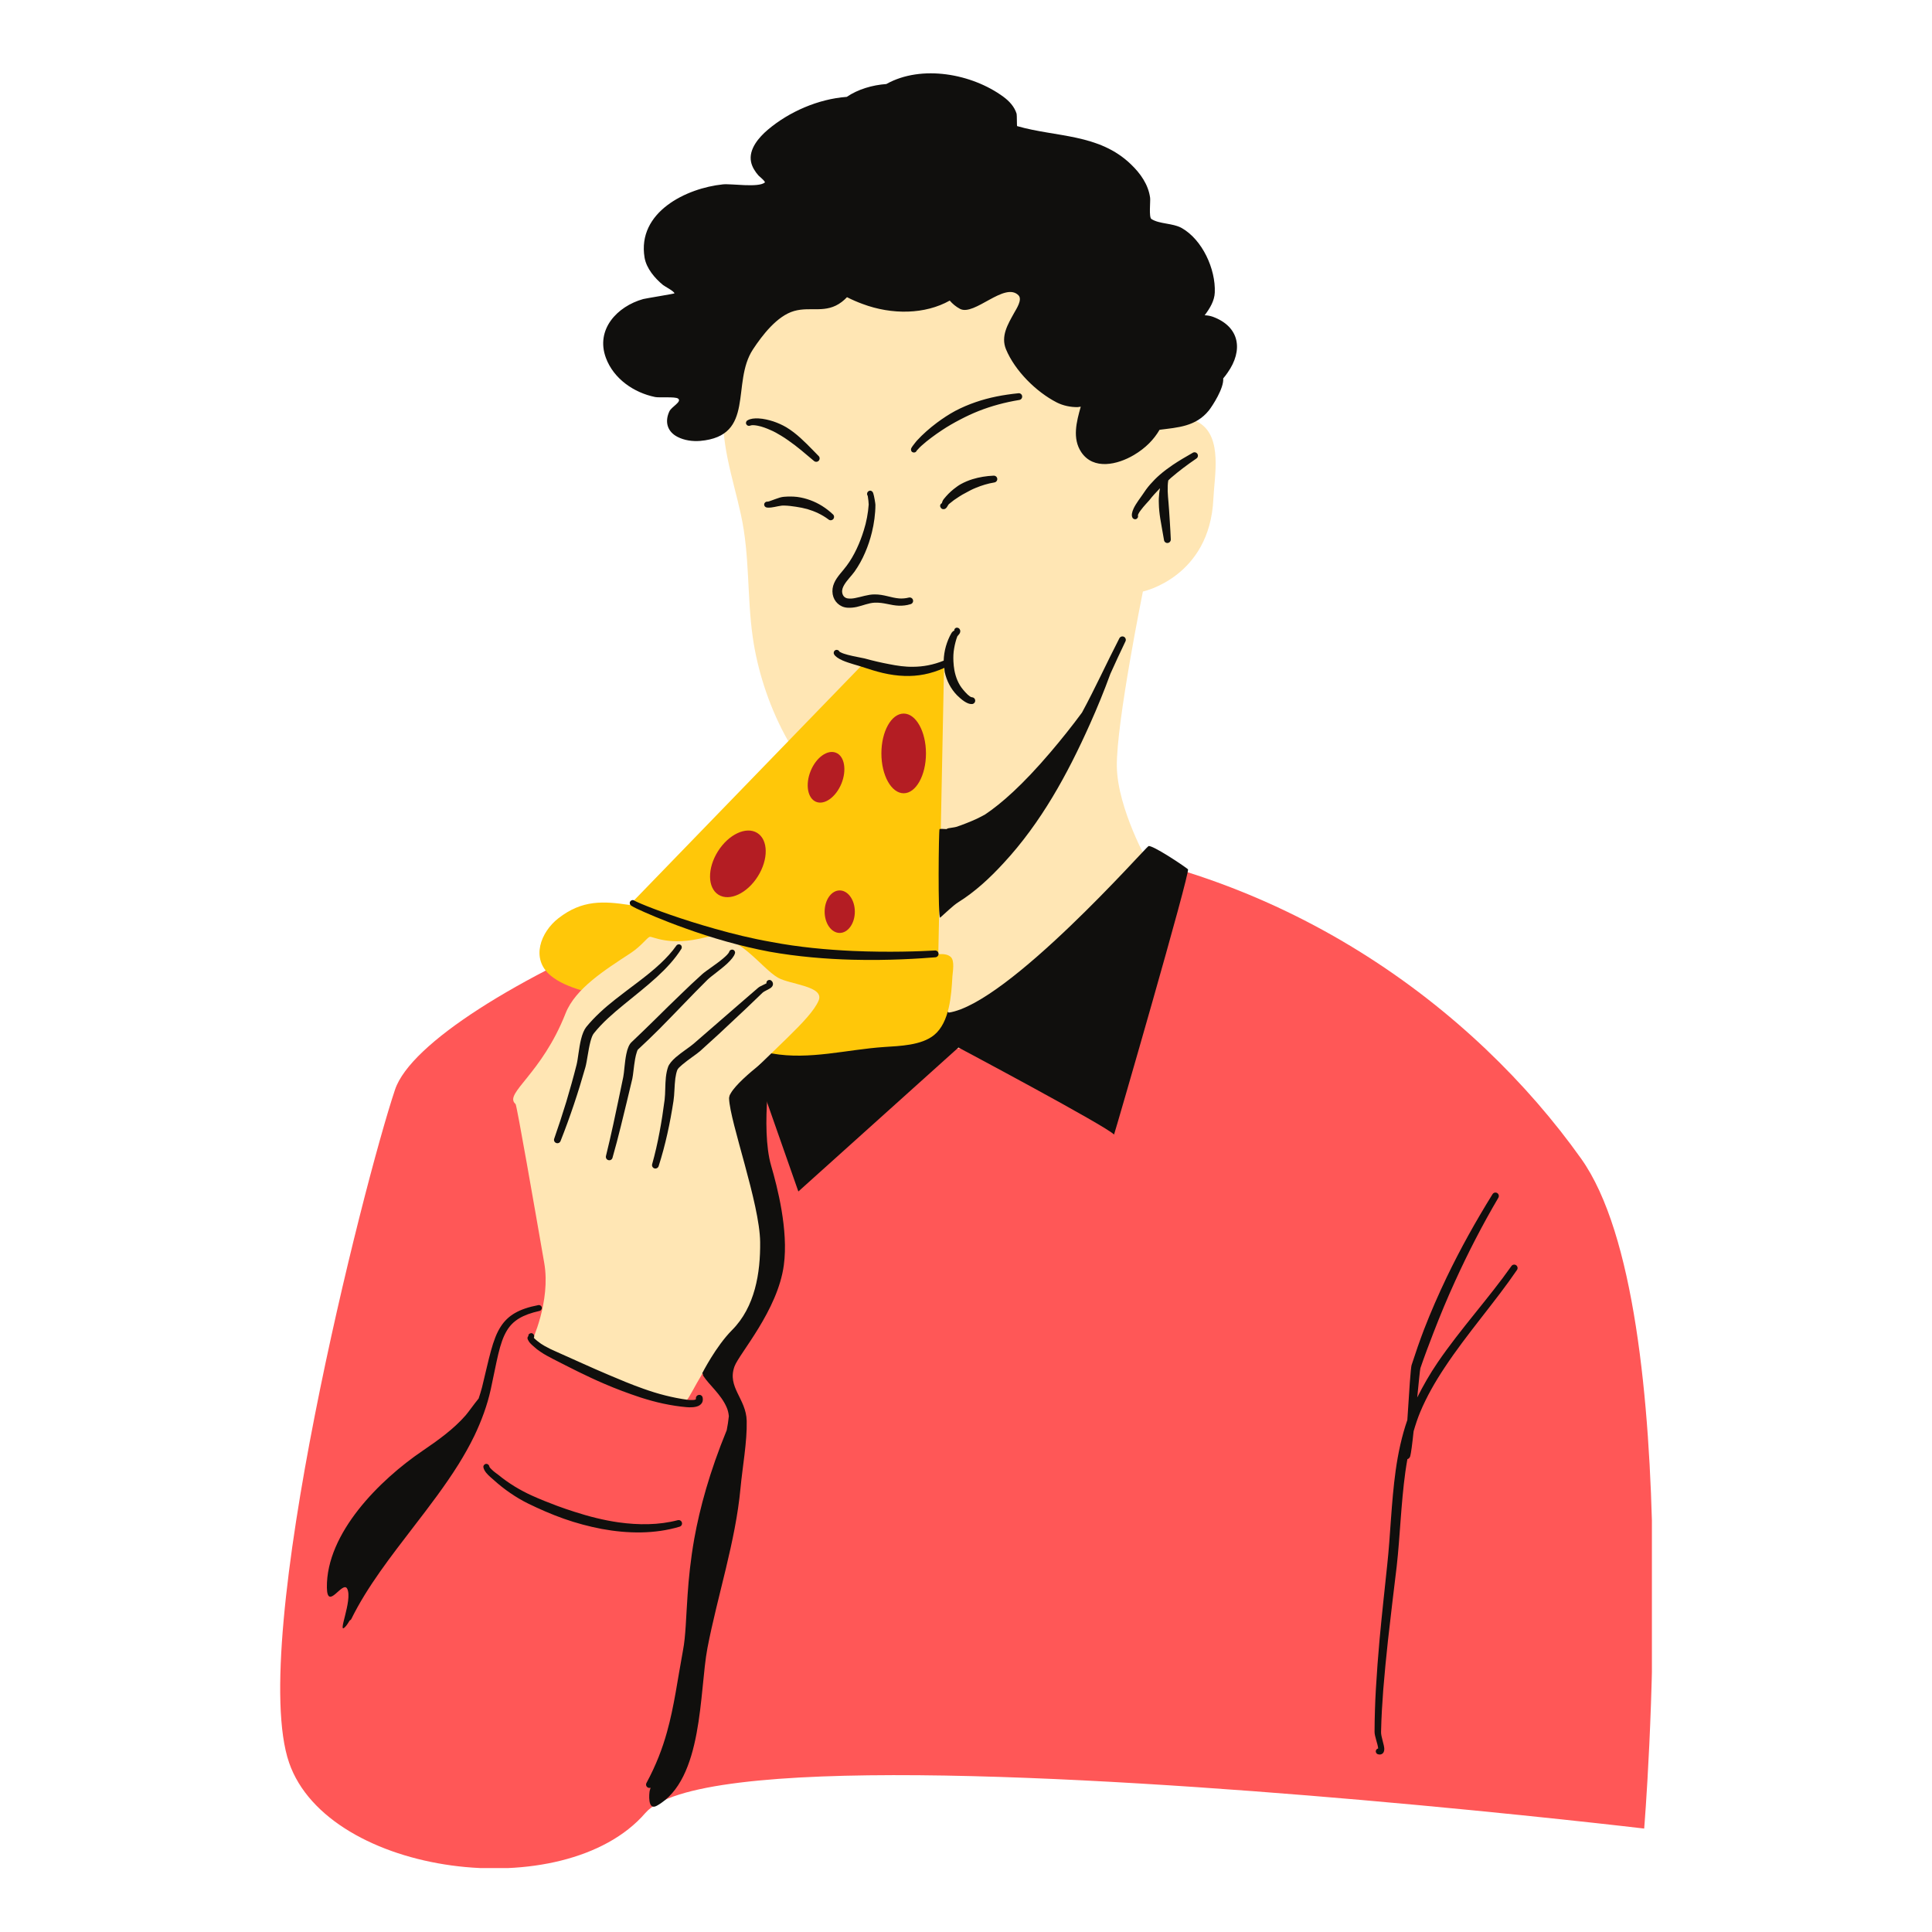 <svg xmlns="http://www.w3.org/2000/svg" xmlns:xlink="http://www.w3.org/1999/xlink" width="500" zoomAndPan="magnify" viewBox="0 0 375 375" height="500" preserveAspectRatio="xMidYMid meet" version="1.0"><defs><clipPath id="de82627e5e"><path d="M 54.383 162 L 320.633 162 L 320.633 362.594 L 54.383 362.594 Z M 54.383 162 " clip-rule="nonzero"/></clipPath></defs><g clip-path="url(#de82627e5e)"><path fill="#ff5757" d="M 199.5 163.035 C 249.184 167.664 286.215 195.848 306.887 224.879 C 327.559 253.91 319.133 354.922 319.133 354.922 C 319.133 354.922 295.281 352.086 264.281 349.379 C 210.516 344.695 135.207 340.398 125.25 351.914 C 109.551 370.062 63.723 364.145 56.117 342.148 C 48.023 318.746 70.598 229.621 76.672 211.504 C 82.746 193.387 161.238 159.457 199.5 163.035 " fill-opacity="1" fill-rule="evenodd"/></g><path fill="#ffe6b4" d="M 141.469 68.453 C 141.41 68.453 141.367 68.426 141.297 68.383 Z M 141.469 68.453 C 141.824 68.426 141.738 66.895 142.055 66.336 C 142.742 65.102 143.73 64.086 144.762 63.141 C 148.199 59.961 151.984 57.07 155.949 54.578 C 170.891 45.18 203.195 45.41 207.867 66.176 C 208.625 69.527 208.828 72.895 208.797 76.273 C 211.219 79.27 213.469 82.488 214.988 85.957 C 215.129 85.84 215.246 85.77 215.316 85.727 C 219.371 82.918 227.965 79.109 232.793 82.074 C 237.348 84.883 235.703 92.457 235.516 96.828 C 234.812 112.066 221.836 114.816 221.836 114.816 C 221.836 114.816 216.676 140.223 216.777 148.742 C 216.891 157.008 222.965 167.664 222.965 167.664 C 222.781 174.238 194.973 216.488 172.555 199.73 C 169.301 197.297 161.266 189.133 161.68 184.734 C 162.453 176.473 165.191 168.793 165.348 160.359 C 165.363 159.34 165.363 158.34 165.348 157.324 C 154.562 150.762 147.828 135.984 146.094 123.578 C 144.977 115.645 145.551 107.781 143.801 99.848 C 142.199 92.543 139.707 85.77 140.492 78.18 C 140.75 75.703 141.168 73.254 141.684 70.816 C 141.824 70.129 141.969 69.43 142.141 68.742 L 141.469 68.453 " fill-opacity="1" fill-rule="evenodd"/><path fill="#100f0d" d="M 152.93 169.926 L 184.145 196.551 C 195.691 194.816 222.465 164.367 222.922 164.227 C 223.695 163.996 229.586 167.922 230.586 168.723 C 231.102 169.125 216.277 220.281 216.234 220.223 C 214.988 218.719 186.035 203.324 186.035 203.324 L 154.961 231.266 L 143.875 199.656 L 152.93 169.926 " fill-opacity="1" fill-rule="evenodd"/><path fill="#ffc709" d="M 182.125 185.207 C 183.113 185.121 184.016 185.25 184.543 185.75 C 185.348 186.496 184.918 188.629 184.859 189.547 C 184.66 193.129 184.328 198.426 181.32 200.891 C 178.859 202.922 174.602 203.023 171.609 203.223 C 164.359 203.711 157.109 205.773 149.863 204.484 C 139.348 202.594 128.918 198.098 119.062 194.16 C 115.195 192.613 110.109 192.066 106.844 189.332 C 102.961 186.066 104.938 180.91 108.391 178.23 C 113.016 174.625 117.145 174.895 122.199 175.656 L 167.297 129.109 C 167.297 129.109 172.441 130.754 175.09 130.754 C 177.738 130.77 183.242 129.164 183.242 129.164 L 182.125 185.207 " fill-opacity="1" fill-rule="evenodd"/><path fill="#ffe6b4" d="M 126.125 181.84 C 126.668 181.699 129.906 183.762 136.953 181.926 C 142.887 180.395 147.715 187.941 151.039 189.789 C 153.402 191.109 160.047 191.41 158.902 194.188 C 157.324 197.98 149.848 203.797 141.609 212.578 C 140.965 213.25 157.312 243.141 140.449 261.086 C 135.836 265.996 133.746 272.156 132.93 272 C 114.594 268.434 103.176 260.484 103.176 260.484 C 103.176 260.484 106.93 252.605 105.641 245.172 C 103.664 233.801 100.383 214.941 100.082 214.309 C 100.051 214.281 100.008 214.238 99.965 214.195 C 97.918 212.16 105.137 208.496 109.781 196.68 C 111.684 191.852 117.5 188.215 122.387 185.008 C 124.562 183.574 125.594 181.969 126.125 181.84 " fill-opacity="1" fill-rule="evenodd"/><path fill="#b41d23" d="M 146.984 161.676 C 144.848 160.344 141.426 161.934 139.348 165.242 C 137.27 168.551 137.312 172.316 139.449 173.664 C 141.598 175.012 145.02 173.406 147.098 170.098 C 149.176 166.789 149.133 163.023 146.984 161.676 Z M 175.406 138.504 C 173.012 138.504 171.078 141.969 171.078 146.238 C 171.078 150.504 173.012 153.973 175.406 153.973 C 177.781 153.973 179.73 150.504 179.73 146.238 C 179.73 141.969 177.781 138.504 175.406 138.504 Z M 162.984 172.832 C 161.367 172.832 160.062 174.68 160.062 176.957 C 160.062 179.234 161.367 181.082 162.984 181.082 C 164.602 181.082 165.922 179.234 165.922 176.957 C 165.922 174.68 164.602 172.832 162.984 172.832 Z M 158.402 155.633 C 156.754 154.961 156.281 152.281 157.34 149.66 C 158.402 147.023 160.621 145.434 162.27 146.109 C 163.914 146.766 164.387 149.445 163.328 152.082 C 162.254 154.703 160.062 156.305 158.402 155.633 " fill-opacity="1" fill-rule="evenodd"/><path fill="#100f0d" d="M 150.293 204.5 C 150.293 204.5 141.41 210.859 141.512 213.223 C 141.684 217.832 147.457 233.574 147.543 241.062 C 147.613 247.062 146.555 253.695 142.082 258.176 C 138.945 261.328 136.297 266.555 136.297 266.555 C 136.297 266.555 136.383 266.641 136.438 266.699 C 136.438 266.828 136.438 266.957 136.512 267.059 C 137.586 268.746 139.977 270.668 141.039 273.16 C 141.281 273.703 141.41 274.277 141.469 274.875 C 141.367 275.836 141.238 276.711 141.066 277.539 C 141.066 277.57 141.066 277.582 141.051 277.613 C 137.715 285.746 135.836 292.707 134.762 298.637 C 134.031 302.762 133.676 306.398 133.461 309.566 C 133.145 314.031 133.102 317.57 132.57 320.32 C 131.484 326.191 130.867 331.164 129.461 336.188 C 128.574 339.383 127.355 342.59 125.48 346.07 C 125.309 346.387 125.422 346.789 125.754 346.961 C 125.926 347.059 126.109 347.047 126.281 346.988 C 126.227 347.188 126.168 347.375 126.109 347.574 C 126.012 348.02 125.637 351.527 127.484 350.496 C 136.566 345.457 135.723 328.211 137.312 319.891 C 139.277 309.664 142.77 299.238 143.73 288.855 C 144.105 284.816 145.035 279.805 144.934 275.809 C 144.836 271.453 141.082 269.277 142.57 265.211 C 143.473 262.746 150.965 254.355 152.141 245.559 C 153.059 238.785 150.879 230.379 149.676 226.254 C 147.57 219.035 149.648 204.742 150.293 204.5 Z M 132.355 295.516 C 132.258 295.172 131.898 294.969 131.539 295.07 C 127.859 296.031 123.934 296.031 120.023 295.484 C 117.145 295.07 114.277 294.34 111.5 293.438 C 110.367 293.082 109.262 292.695 108.16 292.293 C 106.469 291.664 104.824 291.004 103.262 290.301 C 102.113 289.785 100.984 289.184 99.879 288.512 C 98.793 287.84 97.73 287.094 96.758 286.293 C 96.441 286.047 95.883 285.676 95.453 285.246 C 95.223 285.031 95.008 284.816 94.965 284.602 C 94.895 284.285 94.594 284.086 94.293 284.145 C 93.977 284.215 93.762 284.516 93.836 284.832 C 93.891 285.16 94.094 285.504 94.352 285.848 C 94.809 286.422 95.527 286.98 95.883 287.309 C 96.871 288.195 97.934 289.043 99.051 289.801 C 100.168 290.574 101.34 291.262 102.531 291.848 C 104.707 292.91 107.043 293.938 109.48 294.797 C 111.844 295.629 114.305 296.289 116.785 296.762 C 121.898 297.707 127.129 297.762 131.898 296.332 C 132.258 296.23 132.457 295.871 132.355 295.516 Z M 102.531 259.18 C 102.516 259.195 102.516 259.207 102.516 259.238 L 102.531 259.207 Z M 103.762 259.824 C 103.707 259.766 103.648 259.711 103.605 259.652 C 103.633 259.609 103.648 259.582 103.664 259.566 C 103.734 259.293 103.648 259.094 103.562 259.008 C 103.461 258.879 103.246 258.648 102.848 258.836 C 102.688 258.906 102.59 259.035 102.531 259.18 C 102.547 259.18 102.547 259.18 102.574 259.18 C 102.617 259.207 102.59 259.281 102.531 259.367 C 102.531 259.324 102.516 259.281 102.516 259.238 C 102.504 259.293 102.504 259.352 102.504 259.395 C 102.461 259.465 102.402 259.539 102.402 259.594 C 102.359 259.766 102.402 259.91 102.461 260.023 C 102.559 260.254 102.703 260.453 102.859 260.656 C 103.062 260.883 103.305 261.098 103.535 261.301 C 103.977 261.715 104.449 262.086 104.965 262.418 C 105.695 262.918 106.484 263.332 107.258 263.734 C 108.918 264.578 110.582 265.438 112.242 266.254 C 113.918 267.07 115.609 267.875 117.328 268.605 C 119.621 269.594 121.957 270.465 124.348 271.254 C 125.781 271.711 127.258 272.129 128.746 272.441 C 130.238 272.758 131.754 273 133.258 273.129 C 133.848 273.188 135.137 273.215 135.793 272.758 C 136.238 272.457 136.523 272 136.383 271.281 C 136.324 270.926 135.98 270.68 135.621 270.754 C 135.266 270.809 135.02 271.152 135.078 271.512 C 135.094 271.598 135.035 271.625 134.977 271.656 C 134.836 271.711 134.664 271.742 134.492 271.742 C 134.09 271.77 133.676 271.727 133.43 271.699 C 131.984 271.496 130.539 271.211 129.117 270.852 C 127.688 270.496 126.281 270.051 124.906 269.562 C 122.586 268.746 120.336 267.801 118.09 266.844 C 116.383 266.113 114.691 265.383 113.016 264.621 C 111.312 263.863 109.621 263.117 107.93 262.344 C 107.172 262.016 106.414 261.656 105.695 261.242 C 105.238 260.984 104.781 260.684 104.363 260.34 C 104.18 260.184 103.949 260.012 103.762 259.824 Z M 267.805 339.398 C 267.805 339.367 267.777 339.367 267.734 339.383 C 267.746 339.383 267.762 339.383 267.777 339.398 C 267.777 339.398 267.805 339.398 267.805 339.398 Z M 294.449 246.492 C 290.195 252.734 284.766 258.836 280.441 265.383 C 278.578 268.176 276.93 271.055 275.668 274.062 C 275.168 275.262 274.754 276.523 274.379 277.812 C 274.25 279.031 274.121 280.16 274.008 280.992 C 273.895 281.781 273.809 282.352 273.734 282.609 C 273.605 283.082 273.277 283.199 273.176 283.211 C 273.176 283.211 273.176 283.199 273.176 283.211 C 273.035 284.027 272.891 284.859 272.777 285.703 C 271.93 291.863 271.746 298.277 271.102 303.992 C 270.527 308.777 269.941 313.559 269.41 318.344 C 269.066 321.539 268.75 324.719 268.492 327.926 C 268.391 329.301 268.305 330.676 268.219 332.051 C 268.148 333.426 268.09 334.812 268.062 336.188 C 268.035 337.047 268.68 338.668 268.691 339.469 C 268.691 339.969 268.508 340.301 268.234 340.441 C 268.047 340.543 267.805 340.602 267.461 340.5 C 267.16 340.414 266.973 340.098 267.059 339.797 C 267.117 339.57 267.305 339.41 267.504 339.383 C 267.434 338.523 266.801 337.004 266.801 336.176 C 266.801 334.785 266.832 333.383 266.875 331.992 C 266.918 330.605 266.973 329.215 267.059 327.824 C 267.246 324.602 267.488 321.395 267.777 318.188 C 268.219 313.387 268.75 308.59 269.254 303.793 C 269.883 298.051 270.039 291.621 270.898 285.434 C 271.371 282.039 272.09 278.715 273.164 275.621 C 273.336 273.086 273.508 270.352 273.648 268.316 C 273.777 266.469 273.922 265.168 273.98 264.98 C 274.738 262.633 275.539 260.312 276.414 258.02 C 277.746 254.582 279.223 251.219 280.812 247.895 C 283.465 242.379 286.441 237.039 289.695 231.797 C 289.883 231.48 290.297 231.383 290.598 231.566 C 290.914 231.754 291.012 232.168 290.828 232.484 C 287.73 237.754 284.953 243.141 282.445 248.652 C 280.926 251.961 279.539 255.312 278.219 258.723 C 277.348 260.969 276.488 263.246 275.699 265.555 C 275.613 265.797 275.383 268.273 275.082 271.254 C 276.242 268.934 277.547 266.656 279.051 264.449 C 283.477 257.961 289.02 251.918 293.363 245.746 C 293.562 245.445 293.977 245.375 294.277 245.574 C 294.578 245.789 294.652 246.203 294.449 246.492 Z M 98.406 258.234 C 99.566 256.328 101.383 255.199 104.707 254.453 C 105.023 254.383 105.223 254.082 105.168 253.766 C 105.094 253.465 104.793 253.25 104.48 253.324 C 100.668 254.055 98.59 255.34 97.203 257.477 C 95.582 259.953 94.938 263.664 93.562 269.277 C 93.375 270.023 93.133 270.738 92.902 271.453 C 92.016 272.527 90.84 274.203 90.367 274.734 C 88.02 277.426 84.969 279.59 82.031 281.594 C 73.707 287.238 63.309 297.59 63.449 308.148 C 63.523 312.789 66.543 306.656 67.402 308.391 C 68.492 310.625 65.312 317.543 67.016 315.766 C 67.262 315.508 67.562 315.078 67.879 314.535 C 68.008 314.461 68.137 314.391 68.191 314.246 C 71.316 307.902 75.887 302.09 80.383 296.215 C 83.406 292.293 86.398 288.367 88.965 284.273 C 90.098 282.453 91.141 280.605 92.059 278.715 C 93.449 275.809 94.566 272.801 95.254 269.68 C 96.441 264.25 96.914 260.656 98.406 258.234 Z M 181.465 184.492 C 178.656 184.648 172.641 184.891 165.492 184.578 C 160.551 184.348 155.047 183.859 149.691 182.828 C 145.922 182.172 142.227 181.254 138.832 180.293 C 132.387 178.488 127.043 176.516 124.562 175.469 C 123.891 175.184 123.445 174.98 123.23 174.867 L 123.188 174.852 C 123.117 174.781 123.016 174.723 122.902 174.711 C 122.586 174.668 122.285 174.883 122.242 175.184 C 122.227 175.254 122.199 175.598 122.602 175.84 C 122.742 175.941 123.074 176.098 123.547 176.344 C 125.152 177.102 128.559 178.605 132.988 180.18 C 135.406 181.055 138.145 181.957 141.066 182.773 C 143.703 183.516 146.496 184.176 149.332 184.719 C 154.805 185.695 160.391 186.152 165.434 186.281 C 172.656 186.469 178.715 186.039 181.551 185.809 C 181.922 185.781 182.195 185.465 182.168 185.105 C 182.137 184.734 181.824 184.461 181.465 184.492 Z M 131.141 205.242 C 130.422 205.875 129.879 206.531 129.691 207.047 C 129.461 207.664 129.332 208.367 129.246 209.098 C 129.09 210.559 129.16 212.176 129.004 213.449 C 128.73 215.555 128.418 217.66 128.016 219.75 C 127.629 221.844 127.156 223.918 126.582 225.969 C 126.484 226.312 126.684 226.684 127.027 226.785 C 127.371 226.883 127.742 226.684 127.844 226.34 C 128.504 224.277 129.062 222.188 129.535 220.066 C 130.008 217.961 130.395 215.828 130.723 213.695 C 130.926 212.406 130.895 210.785 131.082 209.312 C 131.168 208.738 131.27 208.195 131.453 207.707 C 131.57 207.391 131.957 207.062 132.398 206.676 C 133.574 205.672 135.234 204.598 135.879 204.027 C 137.086 202.938 138.301 201.836 139.504 200.73 C 141.297 199.055 143.07 197.383 144.863 195.707 L 147.984 192.711 C 148.371 192.34 149.359 191.996 149.719 191.652 C 149.992 191.395 150.078 191.109 150.02 190.852 C 149.992 190.691 149.906 190.508 149.719 190.348 C 149.477 190.133 149.117 190.164 148.902 190.406 C 148.789 190.535 148.746 190.707 148.773 190.863 C 148.602 190.949 148.344 191.078 148.156 191.164 C 147.758 191.352 147.34 191.551 147.113 191.766 L 143.844 194.59 L 134.605 202.609 C 133.977 203.168 132.312 204.227 131.141 205.242 Z M 142.285 184.348 C 141.984 184.246 141.652 184.406 141.555 184.707 C 141.41 185.105 140.91 185.566 140.32 186.066 C 138.945 187.227 136.996 188.445 136.281 189.102 C 134.863 190.391 133.461 191.695 132.086 193.043 C 130.48 194.574 128.891 196.148 127.312 197.711 C 125.723 199.258 124.148 200.816 122.543 202.32 C 122.129 202.707 121.77 203.555 121.57 204.586 C 121.238 206.16 121.152 208.238 120.98 209.012 C 120.336 212.09 119.707 215.168 119.035 218.246 C 118.59 220.297 118.117 222.344 117.617 224.379 C 117.531 224.723 117.73 225.094 118.09 225.18 C 118.445 225.281 118.805 225.066 118.891 224.707 C 119.465 222.688 120.008 220.641 120.508 218.59 C 121.281 215.543 121.984 212.461 122.73 209.398 C 122.887 208.723 123.016 207.035 123.273 205.559 C 123.359 205.059 123.477 204.598 123.605 204.211 C 123.676 203.996 123.734 203.812 123.832 203.711 C 125.238 202.406 126.613 201.09 127.973 199.73 C 129.547 198.141 131.098 196.535 132.645 194.934 C 134.191 193.344 135.723 191.738 137.301 190.191 C 137.988 189.504 139.863 188.23 141.168 187.012 C 141.91 186.309 142.484 185.621 142.641 185.078 C 142.758 184.777 142.586 184.449 142.285 184.348 Z M 107.961 221.855 C 108.305 221.984 108.676 221.812 108.805 221.469 C 109.738 219.121 110.598 216.742 111.398 214.367 C 112.199 211.977 112.945 209.555 113.633 207.121 C 113.949 205.988 114.164 203.855 114.605 202.164 C 114.793 201.492 114.98 200.902 115.281 200.547 C 116.914 198.496 118.977 196.723 121.109 194.977 C 123.246 193.227 125.465 191.496 127.484 189.648 C 129.305 187.984 130.969 186.195 132.242 184.191 C 132.414 183.918 132.344 183.559 132.086 183.387 C 131.812 183.215 131.453 183.289 131.281 183.547 C 130.41 184.793 129.363 185.91 128.23 186.984 C 125.551 189.504 122.344 191.668 119.406 194 C 117.328 195.633 115.379 197.395 113.789 199.344 C 113.359 199.887 113.031 200.719 112.789 201.691 C 112.359 203.395 112.199 205.531 111.914 206.66 C 111.297 209.098 110.625 211.488 109.91 213.879 C 109.176 216.273 108.402 218.648 107.574 221.012 C 107.445 221.355 107.617 221.727 107.961 221.855 Z M 217.266 123.895 C 214.773 128.734 212.551 133.633 210.016 138.305 C 208.066 140.953 206.004 143.531 203.883 146.023 C 198.484 152.367 194.344 155.992 191.191 158.098 C 190.605 158.383 190.031 158.742 189.43 158.996 C 188.801 159.285 188.168 159.555 187.523 159.801 C 186.895 160.059 186.25 160.285 185.59 160.5 C 185.246 160.602 184.543 160.672 184.102 160.758 C 183.898 160.801 183.812 160.875 183.699 160.93 C 183.012 160.918 182.582 160.832 182.367 160.93 C 182.195 161.004 182.023 178.504 182.496 178.105 C 183.398 177.332 184.973 175.77 185.977 175.141 C 189.301 173.062 192.137 170.414 194.789 167.535 C 202.078 159.672 207.223 150.246 211.578 140.492 C 212.996 137.328 214.301 134.137 215.488 130.883 C 215.488 130.871 215.504 130.84 215.504 130.828 C 216.461 128.723 217.422 126.602 218.453 124.48 C 218.609 124.168 218.48 123.766 218.152 123.594 C 217.824 123.438 217.438 123.566 217.266 123.895 Z M 184.973 122.535 C 184.832 122.648 184.715 122.805 184.645 122.934 C 184.414 123.336 184.215 123.738 184.043 124.168 C 183.871 124.582 183.727 125.012 183.598 125.441 C 183.34 126.344 183.199 127.289 183.168 128.234 C 181.105 129.066 179.16 129.41 177.238 129.422 C 175.676 129.453 174.145 129.223 172.555 128.906 C 171.035 128.621 169.461 128.262 167.828 127.805 C 167.254 127.66 165.793 127.434 164.547 127.102 C 164.031 126.961 163.543 126.816 163.199 126.629 C 163.07 126.559 162.957 126.531 162.914 126.445 C 162.77 126.156 162.41 126.059 162.141 126.199 C 161.852 126.344 161.738 126.688 161.883 126.973 C 162.082 127.391 162.711 127.832 163.57 128.207 C 164.875 128.766 166.695 129.207 167.324 129.438 C 168.715 129.895 170.031 130.312 171.352 130.625 C 172.785 130.957 174.188 131.156 175.578 131.199 C 178.113 131.285 180.633 130.84 183.297 129.637 C 183.328 129.91 183.312 130.184 183.371 130.453 C 183.742 132.129 184.543 133.707 185.762 134.953 C 186.094 135.266 186.621 135.781 187.18 136.141 C 187.668 136.457 188.156 136.672 188.598 136.656 C 188.957 136.672 189.273 136.383 189.285 136.027 C 189.301 135.652 189.016 135.352 188.656 135.34 C 188.371 135.309 188.113 135.066 187.824 134.824 C 187.469 134.492 187.152 134.121 186.938 133.863 C 186.02 132.789 185.504 131.457 185.246 130.082 C 185.145 129.523 185.09 128.949 185.059 128.391 C 185.016 127.52 185.047 126.66 185.203 125.828 C 185.273 125.426 185.359 125.027 185.461 124.641 C 185.562 124.254 185.676 123.867 185.82 123.508 C 185.82 123.508 185.805 123.523 185.805 123.523 C 185.805 123.523 185.965 123.336 186.051 123.234 C 186.164 123.105 186.266 122.977 186.32 122.848 C 186.406 122.605 186.438 122.363 186.266 122.117 C 186.105 121.848 185.75 121.746 185.477 121.902 C 185.332 122.004 185.23 122.148 185.203 122.305 C 185.203 122.305 185.23 122.305 185.246 122.32 C 185.289 122.348 185.246 122.391 185.188 122.418 C 185.133 122.449 185.016 122.492 184.973 122.535 Z M 156.594 86.172 C 155.793 85.383 154.977 84.625 154.102 83.949 C 153.617 83.578 153.129 83.234 152.598 82.918 C 151.812 82.461 150.98 82.09 150.09 81.789 C 149.273 81.531 148.215 81.258 147.227 81.215 C 146.41 81.172 145.652 81.258 145.121 81.574 C 144.836 81.703 144.707 82.059 144.848 82.332 C 144.992 82.617 145.32 82.746 145.621 82.605 C 146.008 82.461 146.512 82.531 147.07 82.633 C 147.898 82.789 148.789 83.133 149.461 83.434 C 150.234 83.75 150.922 84.152 151.609 84.566 C 152.082 84.852 152.543 85.152 152.984 85.469 C 154.734 86.672 156.352 88.09 157.984 89.465 C 158.258 89.707 158.672 89.695 158.918 89.422 C 159.16 89.148 159.145 88.734 158.875 88.492 C 158.113 87.719 157.367 86.93 156.594 86.172 Z M 198.398 76.891 C 198.355 76.531 198.012 76.273 197.652 76.332 C 194.715 76.633 191.98 77.148 189.344 78.066 C 188.012 78.523 186.695 79.082 185.418 79.754 C 184.188 80.414 182.996 81.203 181.824 82.074 C 181.121 82.605 180.449 83.148 179.805 83.723 C 179.145 84.309 178.512 84.926 177.926 85.57 C 177.898 85.613 177.211 86.441 176.996 86.785 C 176.867 86.973 176.824 87.129 176.824 87.188 C 176.809 87.547 176.965 87.73 177.211 87.805 C 177.496 87.902 177.812 87.773 177.926 87.488 C 177.91 87.488 177.926 87.473 177.941 87.461 L 177.926 87.488 C 177.953 87.504 177.969 87.473 177.969 87.43 L 177.941 87.461 C 177.953 87.43 177.969 87.387 177.969 87.359 L 177.969 87.43 C 178.211 87.129 178.828 86.527 178.859 86.516 C 179.473 85.957 180.117 85.441 180.793 84.938 C 181.449 84.438 182.137 83.965 182.824 83.508 C 183.984 82.734 185.145 82.074 186.32 81.461 C 187.523 80.828 188.742 80.258 189.973 79.77 C 192.453 78.797 195.047 78.094 197.824 77.637 C 198.195 77.594 198.441 77.262 198.398 76.891 Z M 157.281 97.086 C 156.465 96.785 155.621 96.57 154.746 96.453 C 153.902 96.355 153.043 96.355 152.168 96.426 C 151.926 96.441 151.641 96.496 151.352 96.582 C 150.852 96.727 150.293 96.957 149.789 97.129 C 149.461 97.242 149.176 97.371 148.945 97.371 C 148.629 97.344 148.359 97.57 148.328 97.887 C 148.301 98.203 148.531 98.473 148.844 98.504 C 149.074 98.559 149.359 98.531 149.691 98.504 C 150.477 98.418 151.523 98.086 152.211 98.129 C 152.984 98.145 153.746 98.246 154.488 98.359 C 155.25 98.473 155.992 98.617 156.711 98.816 C 158.156 99.246 159.547 99.879 160.809 100.824 C 161.078 101.066 161.496 101.023 161.738 100.75 C 161.969 100.465 161.938 100.051 161.652 99.82 C 160.363 98.602 158.887 97.672 157.281 97.086 Z M 192.984 93.648 C 193.34 93.605 193.613 93.273 193.57 92.918 C 193.527 92.559 193.211 92.301 192.84 92.328 C 191.477 92.387 190.102 92.602 188.785 93.004 C 187.996 93.246 187.211 93.574 186.48 93.977 C 185.992 94.25 185.547 94.594 185.102 94.938 C 184.746 95.223 184.414 95.523 184.086 95.852 C 183.77 96.168 183.484 96.512 183.199 96.855 C 183.098 96.969 182.984 97.156 182.898 97.387 C 182.867 97.457 182.84 97.57 182.812 97.672 C 182.781 97.688 182.77 97.699 182.738 97.715 C 182.469 97.887 182.395 98.246 182.582 98.504 C 182.77 98.848 183.055 98.848 183.27 98.816 C 183.414 98.805 183.555 98.719 183.699 98.559 C 183.855 98.402 184.027 97.973 184.199 97.828 C 184.516 97.57 184.832 97.312 185.16 97.07 C 185.488 96.84 185.82 96.613 186.164 96.398 C 186.566 96.125 186.996 95.895 187.426 95.668 C 188.07 95.309 188.715 94.965 189.402 94.691 C 190.547 94.219 191.75 93.848 192.984 93.648 Z M 168.398 96.168 L 168.398 96.125 C 168.398 96.109 168.398 96.082 168.387 96.082 C 168.344 96.098 168.371 96.141 168.398 96.168 Z M 168.285 100.449 C 168.441 99.605 168.559 98.762 168.613 97.93 C 168.629 97.758 168.516 96.742 168.43 96.254 C 168.328 96.141 168.285 95.98 168.301 95.824 C 168.328 95.465 168.559 95.367 168.629 95.309 C 168.828 95.207 169.086 95.18 169.332 95.438 C 169.375 95.48 169.461 95.609 169.516 95.809 C 169.676 96.281 169.918 97.758 169.918 97.973 C 169.918 98.875 169.848 99.777 169.73 100.68 C 169.617 101.582 169.445 102.469 169.23 103.344 C 168.902 104.676 168.473 105.992 167.914 107.266 C 167.367 108.555 166.68 109.789 165.879 110.934 C 165.305 111.734 164.418 112.582 163.859 113.527 C 163.586 114 163.387 114.484 163.473 115.043 C 163.527 115.344 163.645 115.617 163.844 115.816 C 164.043 116.004 164.301 116.133 164.602 116.16 C 165.047 116.219 165.492 116.176 165.938 116.09 C 167.211 115.859 168.457 115.375 169.746 115.375 C 171.578 115.359 172.914 116.031 174.559 116.16 C 175.117 116.191 175.719 116.16 176.406 115.988 C 176.75 115.902 177.125 116.105 177.211 116.461 C 177.309 116.805 177.109 117.164 176.75 117.266 C 175.922 117.523 175.191 117.578 174.504 117.566 C 172.883 117.523 171.566 116.906 169.773 116.977 C 168.586 117.035 167.453 117.551 166.281 117.809 C 165.68 117.938 165.062 117.996 164.445 117.953 C 163.699 117.895 163.07 117.594 162.582 117.137 C 162.098 116.691 161.754 116.074 161.625 115.359 C 161.496 114.586 161.609 113.855 161.91 113.168 C 162.441 111.922 163.602 110.832 164.332 109.816 C 165.09 108.801 165.734 107.684 166.281 106.523 C 166.84 105.348 167.297 104.129 167.668 102.914 C 167.926 102.109 168.129 101.281 168.285 100.449 Z M 231.504 87.891 C 230.145 88.664 228.824 89.438 227.594 90.266 C 226.734 90.855 225.902 91.469 225.113 92.156 C 224.469 92.715 223.855 93.332 223.266 94.004 C 222.707 94.637 222.191 95.352 221.707 96.098 C 221.406 96.555 220.504 97.699 220.043 98.676 C 219.715 99.375 219.586 100.02 219.785 100.422 C 219.898 100.723 220.246 100.867 220.531 100.75 C 220.832 100.621 220.977 100.293 220.859 100.008 C 220.848 99.977 220.875 99.965 220.891 99.949 C 220.902 99.879 220.934 99.82 220.961 99.75 C 221.062 99.52 221.234 99.277 221.434 99.02 C 222.008 98.23 222.793 97.441 223.094 97.086 C 223.711 96.27 224.414 95.539 225.086 94.836 C 225.113 94.809 225.129 94.793 225.156 94.777 C 225.102 95.094 225.027 95.41 225 95.766 C 224.93 96.398 224.898 97.055 224.93 97.73 C 224.93 98.203 224.973 98.688 225.016 99.176 C 225.059 99.664 225.129 100.137 225.199 100.609 C 225.445 102.168 225.746 103.645 225.93 104.805 C 225.961 105.16 226.289 105.434 226.648 105.391 C 227.004 105.363 227.277 105.031 227.25 104.676 C 227.207 103.715 227.148 102.527 227.062 101.25 C 227.004 100.523 226.961 99.762 226.918 99.02 C 226.875 98.516 226.848 98.031 226.805 97.543 C 226.734 96.785 226.676 96.055 226.648 95.352 C 226.633 94.578 226.648 93.875 226.762 93.246 C 226.934 93.09 227.105 92.902 227.293 92.746 C 228.824 91.426 230.445 90.211 232.207 89.008 C 232.52 88.82 232.605 88.406 232.422 88.105 C 232.219 87.789 231.82 87.688 231.504 87.891 Z M 238.293 72.309 C 238.023 72.707 237.723 73.094 237.422 73.453 C 237.594 75.328 235.328 78.797 234.629 79.684 C 232.09 82.805 228.641 82.961 225.07 83.422 C 223.969 85.312 222.363 86.973 220.086 88.32 C 216.949 90.18 212.25 91.312 209.871 87.762 C 208.098 85.098 208.941 81.887 209.773 78.938 C 209.457 78.996 209.215 79.023 209.156 79.023 C 207.797 79.039 206.348 78.738 205.129 78.121 C 201.121 76.074 196.992 71.965 195.262 67.797 C 194.215 65.246 195.617 62.953 196.836 60.75 C 197.25 59.992 198.512 58.145 197.68 57.312 C 195.016 54.621 189.102 61.422 186.336 59.949 C 185.531 59.52 184.887 58.973 184.344 58.344 C 179.574 61.023 173.156 61.152 167.398 58.988 C 166.465 58.645 165.449 58.215 164.402 57.684 C 164.086 58.016 163.758 58.316 163.387 58.602 C 160.305 60.949 157.383 59.445 154.145 60.363 C 150.82 61.309 147.941 65.102 146.152 67.809 C 141.84 74.355 146.738 84.637 135.895 85.582 C 134.434 85.699 132.844 85.484 131.527 84.809 C 129.492 83.777 128.988 81.832 129.934 79.828 C 130.367 78.926 132.414 77.965 131.613 77.363 C 131.055 76.949 127.988 77.234 127.156 77.062 C 123.031 76.219 119.105 73.523 117.602 69.457 C 115.566 63.941 119.793 59.461 124.852 58.043 C 125.266 57.93 130.91 57.012 130.91 56.941 C 130.867 56.523 128.988 55.578 128.676 55.309 C 127.086 53.988 125.465 52.098 125.109 49.992 C 123.648 41.172 133.203 36.516 140.32 35.785 C 141.953 35.613 147.156 36.473 148.445 35.43 C 148.66 35.258 147.328 34.195 147.211 34.055 C 146.566 33.324 145.98 32.406 145.781 31.434 C 145.266 28.969 147.328 26.621 149.047 25.172 C 153.156 21.695 158.801 19.215 164.359 18.801 C 166.539 17.324 169.316 16.508 172.039 16.309 C 178.887 12.484 188.684 14.316 194.758 18.785 C 195.891 19.617 196.906 20.707 197.324 22.082 C 197.395 22.34 197.367 24.457 197.41 24.473 C 205.016 26.664 213.312 25.902 219.527 31.906 C 221.363 33.668 222.895 35.828 223.238 38.395 C 223.324 39.008 222.965 42.16 223.48 42.504 C 225.043 43.52 227.621 43.277 229.383 44.266 C 233.395 46.555 235.973 52.227 235.789 56.77 C 235.73 58.344 234.887 59.789 233.824 61.195 C 234.371 61.207 234.898 61.309 235.402 61.48 C 240.672 63.426 241.316 68.012 238.293 72.309 " fill-opacity="1" fill-rule="evenodd"/></svg>